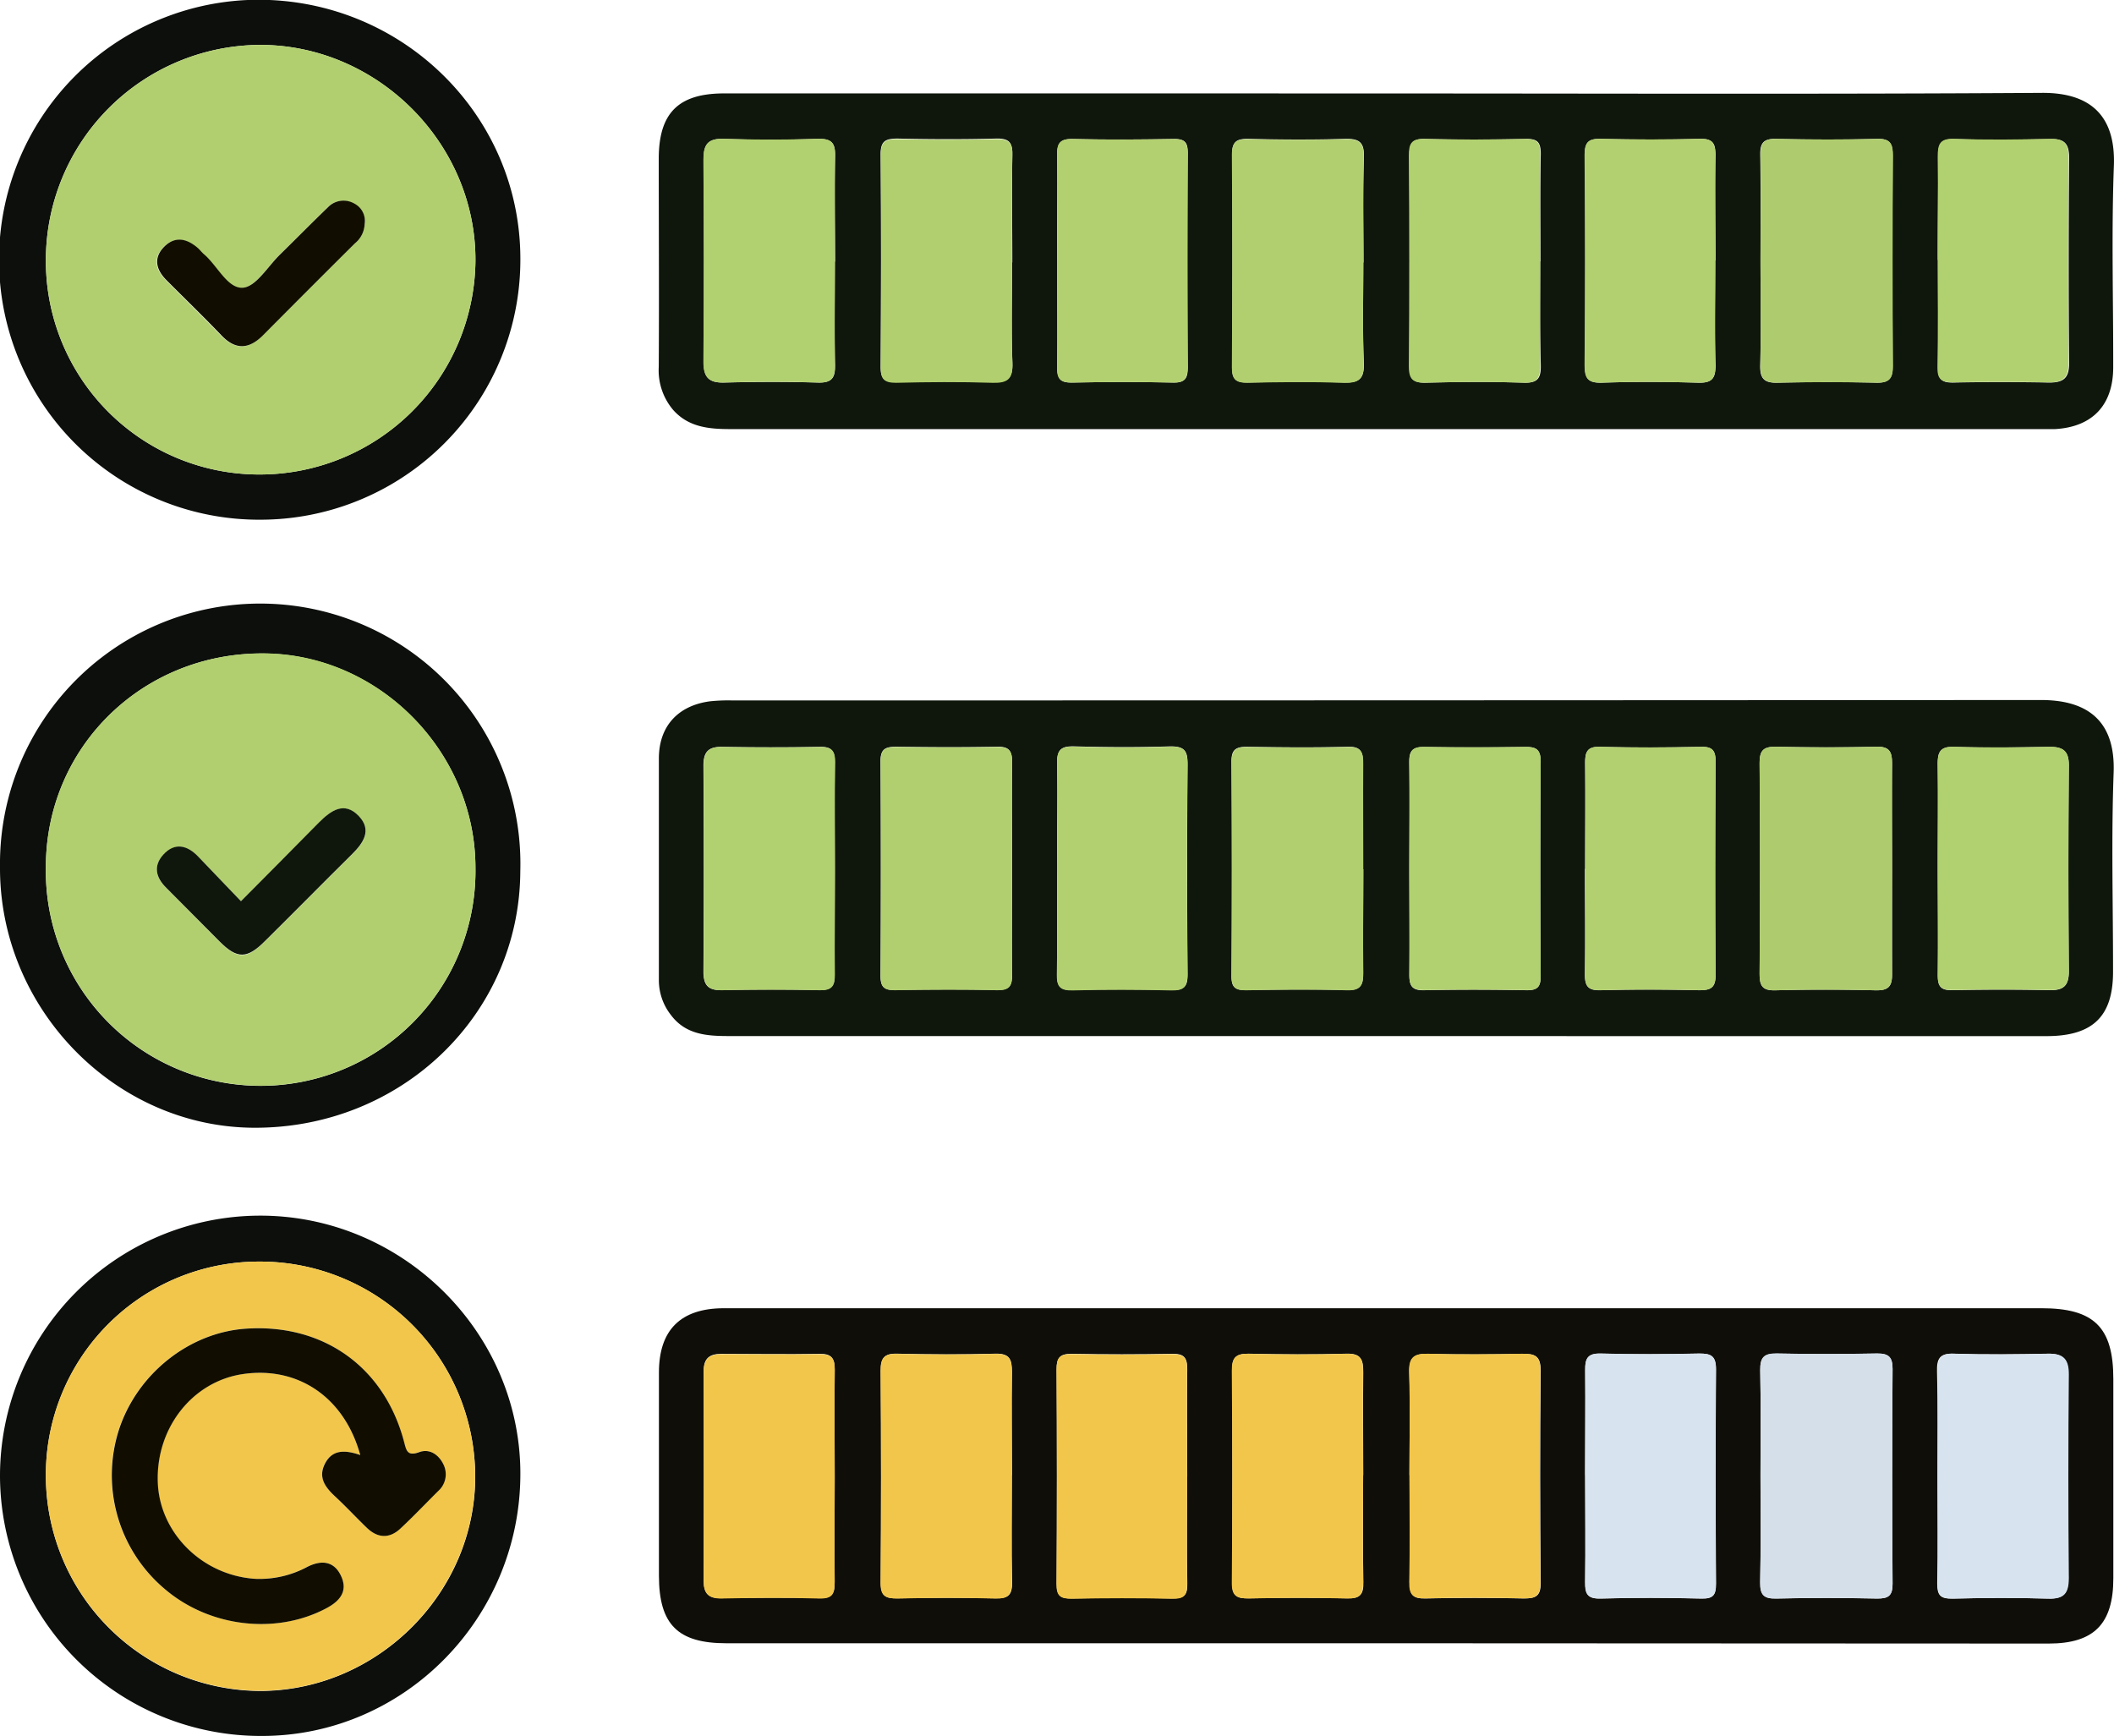 <svg id="Layer_1" data-name="Layer 1" xmlns="http://www.w3.org/2000/svg" viewBox="0 0 353.48 290.3"><defs><style>.cls-1{fill:#0f160c;}.cls-2{fill:#0f0e09;}.cls-3{fill:#aecc6d;}.cls-4{fill:#b2d06f;}.cls-5{fill:#b1cf6f;}.cls-6{fill:#b1d06f;}.cls-7{fill:#d4dfea;}.cls-8{fill:#f2c64a;}.cls-9{fill:#d7e3ee;}.cls-10{fill:#0c0f0c;}.cls-11{fill:#110e01;}</style></defs><path class="cls-1" d="M780.53,465.34q-55,0-110,0c-3.71,0-7.26-.23-9.73-3.54a9.41,9.41,0,0,1-2-5.87c0-12.34,0-24.69,0-37,0-5.37,3.17-8.84,8.51-9.56a28.94,28.94,0,0,1,3.73-.15q109.41,0,218.84-.07c7,0,12.52,2.78,12.17,12.17-.41,11.09-.09,22.2-.1,33.29,0,7.43-3.37,10.73-11.09,10.74Q835.71,465.36,780.53,465.34ZM865,437.75c0-6-.07-11.95,0-17.92,0-2-.39-2.93-2.66-2.87-5.59.14-11.19.13-16.79,0-2.18,0-2.71.74-2.7,2.81q.14,17.53,0,35.08c0,2,.37,2.9,2.62,2.84,5.6-.15,11.2-.14,16.8,0,2.15.05,2.77-.69,2.73-2.77C865,449.2,865,443.47,865,437.75Zm-51.36-.36c0,5.85.08,11.69,0,17.54,0,2.06.48,2.81,2.67,2.75,5.47-.15,11-.13,16.42,0,2.06,0,2.78-.48,2.77-2.67-.11-11.82-.09-23.64,0-35.46,0-1.9-.46-2.62-2.48-2.57-5.6.12-11.2.15-16.79,0-2.33-.07-2.58,1-2.55,2.88C813.74,425.69,813.68,431.54,813.68,437.39Zm-37.09.06c0-5.86-.05-11.72,0-17.57,0-1.92-.26-3-2.59-2.91-5.6.15-11.21.1-16.82,0-1.87,0-2.62.47-2.6,2.5q.12,17.94,0,35.88c0,1.85.66,2.33,2.39,2.31,5.6-.09,11.21-.16,16.82,0,2.47.09,2.86-.92,2.81-3.05C776.52,448.91,776.59,443.18,776.59,437.45ZM725.37,437c0,6,.08,12,0,17.92-.05,2.08.5,2.8,2.68,2.74,5.47-.15,10.94-.13,16.42,0,2.07.05,2.76-.51,2.74-2.68q-.15-17.53,0-35.08c0-2.24-.5-3-2.87-3-5.34.18-10.7.16-16,0-2.27-.07-3,.54-2.94,2.89C725.49,425.57,725.37,431.3,725.37,437Zm-7.51.12c0-5.86-.07-11.72,0-17.57,0-1.92-.51-2.63-2.5-2.59-5.61.11-11.22.09-16.82,0-1.81,0-2.7.33-2.68,2.43q.12,17.94,0,35.88c0,1.76.53,2.4,2.33,2.37,5.73-.09,11.47-.12,17.2,0,2.05,0,2.5-.72,2.46-2.6C717.79,449.1,717.86,443.12,717.86,437.14Zm66.42,0c0,6,.06,12,0,17.94,0,1.85.41,2.66,2.46,2.62,5.73-.13,11.46-.11,17.19,0,1.82,0,2.31-.6,2.31-2.36q-.11-17.94,0-35.88c0-2.07-.8-2.47-2.63-2.44-5.61.08-11.21.1-16.82,0-2,0-2.55.66-2.52,2.58C784.35,425.41,784.29,431.27,784.28,437.12Zm88.36.08c0,6,.07,12,0,17.94,0,2,.57,2.58,2.54,2.53,5.35-.11,10.71-.12,16.07,0,2.37.06,3.33-.69,3.31-3.19q-.15-17.19,0-34.39c0-2.62-1.17-3.14-3.41-3.1-5.23.09-10.47.16-15.7,0-2.47-.09-2.86.91-2.82,3.05C872.71,425.73,872.63,431.47,872.64,437.2Zm-184.41.31c0-6-.07-12,0-17.95,0-1.92-.54-2.62-2.53-2.58-5.48.11-11,.1-16.45,0-2.32,0-3,1-3,3.17q.11,17.19,0,34.4c0,2.2.72,3.15,3,3.11,5.48-.11,11-.12,16.45,0,2,0,2.52-.72,2.49-2.6C688.17,449.22,688.23,443.36,688.23,437.51Z" transform="translate(-548.63 -292.1)"/><path class="cls-1" d="M780.43,307.73c36.54,0,73.07.14,109.61-.1,8.31-.06,12.36,4,12.05,12.2-.42,11.21-.09,22.44-.11,33.66,0,6.33-3.45,10-9.73,10.36-.74,0-1.49,0-2.24,0q-109.62,0-219.22,0c-3.58,0-7-.3-9.58-3.18a10.23,10.23,0,0,1-2.43-7.23c.07-11.59,0-23.19,0-34.79,0-7.62,3.25-10.92,10.89-10.93q39.84,0,79.68,0ZM843,335.62c0,5.85.11,11.7-.05,17.55-.06,2.35.77,3,3,2.92q8.21-.19,16.42,0c2.17.05,2.76-.74,2.74-2.81q-.12-17.55,0-35.1c0-2-.36-2.92-2.63-2.86-5.6.15-11.21.14-16.81,0-2.14-.05-2.76.64-2.71,2.75C843.05,323.92,843,329.77,843,335.62Zm-125.1.36c0-6-.1-12,0-18,.06-2.15-.63-2.76-2.74-2.71-5.48.14-11,.12-16.45,0-2,0-2.85.4-2.83,2.64.1,11.84.08,23.69,0,35.53,0,1.95.61,2.61,2.57,2.57,5.36-.11,10.72-.16,16.08,0,2.54.08,3.48-.58,3.38-3.28C717.71,347.21,717.86,341.59,717.86,336Zm117.58-.35c0-5.85-.09-11.71,0-17.56,0-2.07-.49-2.81-2.67-2.75-5.48.15-11,.14-16.43,0-2.07-.05-2.77.51-2.75,2.67q.15,17.55,0,35.1c0,2.22.46,3.07,2.86,3,5.34-.18,10.7-.16,16,0,2.27.07,3-.56,3-2.9C835.32,347.33,835.44,341.48,835.44,335.63Zm-29.27.18c0-6-.07-12,.05-17.95,0-2-.55-2.57-2.52-2.53-5.61.12-11.22.14-16.82,0-2.27-.06-2.65.84-2.63,2.83q.11,17.58,0,35.15c0,2.09.58,2.83,2.73,2.78,5.49-.13,11-.18,16.45,0,2.51.09,2.84-1,2.79-3.08C806.1,347.28,806.17,341.54,806.17,335.81Zm-29.58.17c0-5.86-.12-11.72.06-17.58.08-2.52-.78-3.15-3.17-3.08-5.35.16-10.72.13-16.07,0-2-.05-2.83.41-2.81,2.64.1,11.85.08,23.69,0,35.53,0,2,.63,2.6,2.56,2.57,5.36-.1,10.73-.16,16.08,0,2.55.09,3.5-.57,3.4-3.29C776.45,347.2,776.59,341.59,776.59,336Zm-51.22,0c0,5.85.07,11.71,0,17.55,0,2,.58,2.58,2.54,2.54,5.59-.11,11.2-.12,16.8,0,2,.05,2.5-.67,2.49-2.58q-.1-17.92,0-35.85c0-1.81-.58-2.33-2.35-2.3-5.6.09-11.2.13-16.8,0-2.16-.05-2.73.65-2.68,2.74C725.46,324,725.37,330,725.37,336Zm147.27-.42c0,6,.06,12,0,17.95,0,1.94.57,2.6,2.54,2.56,5.36-.11,10.72-.1,16.08,0,2.36,0,3.32-.75,3.3-3.25-.1-11.47-.08-22.93,0-34.4,0-2.25-.76-3.12-3-3.07-5.36.1-10.73.17-16.08,0-2.5-.09-2.84.93-2.8,3.05C872.71,324.09,872.63,329.82,872.64,335.56Zm-184.41.29c0-5.86-.1-11.72,0-17.58.05-2.25-.55-3-2.9-2.95q-7.86.26-15.71,0c-2.72-.09-3.41,1-3.39,3.53q.13,16.83,0,33.66c0,2.55.76,3.62,3.41,3.56,5.23-.13,10.47-.15,15.71,0,2.39.07,2.92-.84,2.87-3C688.14,347.33,688.23,341.59,688.23,335.85Z" transform="translate(-548.63 -292.1)"/><path class="cls-2" d="M780.43,566.87H670.08c-8.13,0-11.26-3.15-11.27-11.28q0-17,0-34c0-7.1,3.63-10.73,10.84-10.74q33.11,0,66.21,0H890c8.77,0,12,3.18,12,11.84q0,16.64,0,33.29c0,7.65-3.23,10.94-10.81,10.94ZM843,538.76c0,6,.09,12-.05,17.94,0,2.15.64,2.75,2.73,2.7,5.61-.14,11.22-.12,16.82,0,1.9,0,2.6-.45,2.59-2.48q-.14-17.94,0-35.89c0-1.92-.58-2.64-2.56-2.6-5.61.1-11.22.11-16.82,0-2.13,0-2.79.65-2.75,2.78C843.07,527,843,532.9,843,538.76Zm-95.85.19c0-6-.07-12,0-17.92,0-2-.59-2.59-2.54-2.56q-8.4.16-16.8,0c-2,0-2.51.68-2.5,2.59q.1,17.93,0,35.84c0,2,.62,2.52,2.54,2.48,5.6-.11,11.21-.12,16.8,0,2,0,2.55-.55,2.51-2.51C747.05,550.9,747.13,544.92,747.13,539Zm66.54-.21c0,6,.08,11.94,0,17.91,0,2,.4,2.81,2.61,2.75,5.59-.16,11.2-.14,16.79,0,2,.05,2.49-.56,2.48-2.51q-.13-17.89,0-35.81c0-2.24-.81-2.68-2.81-2.64-5.47.11-11,.14-16.41,0-2.22-.06-2.7.75-2.65,2.79C813.74,527.05,813.67,532.9,813.67,538.74Zm-29.37,0c0,6,.09,12,0,17.92,0,2.11.58,2.78,2.71,2.72,5.47-.13,10.95-.12,16.42,0,2,0,2.82-.4,2.8-2.63-.1-11.82-.12-23.64,0-35.46,0-2.52-1-2.85-3.09-2.81-5.22.09-10.45.13-15.67,0-2.38-.06-3.28.56-3.2,3.11C784.43,527.29,784.3,533,784.3,538.74Zm-7.74,0c0-5.72-.07-11.45,0-17.17,0-2.1-.33-3.19-2.81-3.12-5.47.16-10.95.13-16.42,0-2.16,0-2.73.75-2.71,2.82q.12,17.73,0,35.46c0,2.25.82,2.67,2.82,2.63,5.47-.11,10.95-.13,16.42,0,2.12.06,2.77-.59,2.72-2.72C776.47,550.69,776.56,544.72,776.56,538.75Zm-58.74,0c0-5.73-.08-11.45,0-17.17,0-2.12-.31-3.19-2.8-3.12-5.47.16-10.95.13-16.42,0-2.17-.05-2.73.76-2.72,2.82q.12,17.73,0,35.46c0,2.23.82,2.67,2.81,2.63,5.47-.11,10.95-.13,16.42,0,2.12.05,2.78-.59,2.73-2.73C717.73,550.69,717.82,544.72,717.82,538.75ZM872.6,539c0,6,.08,12-.05,17.91,0,2,.58,2.53,2.52,2.49,5.34-.13,10.7-.16,16,0,2.67.09,3.43-.93,3.41-3.48q-.15-17,0-33.95c0-2.61-.89-3.57-3.45-3.52-5.22.1-10.45.16-15.67,0-2.45-.09-2.89.87-2.84,3C872.68,527.3,872.6,533.15,872.6,539Zm-184.4,0c0-6-.06-12,0-17.92,0-1.93-.58-2.64-2.55-2.6-5.47.1-11,0-16.43,0-2,0-2.94.79-2.93,2.9q.07,17.55,0,35.09c0,2,.79,2.9,2.89,2.87,5.48-.09,11-.14,16.43,0,2.3.07,2.61-.9,2.58-2.85C688.14,550.69,688.2,544.84,688.2,539Z" transform="translate(-548.63 -292.1)"/><path class="cls-3" d="M865,437.75c0,5.72-.08,11.45,0,17.17,0,2.08-.58,2.82-2.73,2.77-5.6-.14-11.2-.15-16.8,0-2.25.06-2.64-.85-2.62-2.84q.11-17.53,0-35.08c0-2.07.52-2.86,2.7-2.81,5.6.13,11.2.14,16.79,0,2.27-.06,2.69.89,2.66,2.87C865,425.8,865,431.78,865,437.75Z" transform="translate(-548.63 -292.1)"/><path class="cls-4" d="M813.68,437.39c0-5.85.06-11.7,0-17.54,0-1.91.22-3,2.55-2.88,5.59.16,11.19.13,16.79,0,2-.05,2.49.67,2.48,2.57-.07,11.82-.09,23.64,0,35.46,0,2.19-.71,2.71-2.77,2.67-5.47-.13-11-.15-16.42,0-2.19.06-2.71-.69-2.67-2.75C813.76,449.08,813.68,443.24,813.68,437.39Z" transform="translate(-548.63 -292.1)"/><path class="cls-5" d="M776.59,437.45c0,5.73-.07,11.46,0,17.19,0,2.13-.34,3.14-2.81,3.05-5.61-.18-11.22-.11-16.82,0-1.73,0-2.4-.46-2.39-2.31q.1-17.94,0-35.88c0-2,.73-2.53,2.6-2.5,5.61.09,11.22.14,16.82,0,2.33-.07,2.62,1,2.59,2.91C776.54,425.73,776.59,431.59,776.59,437.45Z" transform="translate(-548.63 -292.1)"/><path class="cls-4" d="M725.37,437c0-5.72.12-11.45,0-17.16-.07-2.35.67-3,2.94-2.89,5.34.15,10.7.17,16,0,2.37-.08,2.89.72,2.87,3q-.15,17.54,0,35.08c0,2.17-.67,2.73-2.74,2.68-5.48-.13-10.95-.15-16.42,0-2.18.06-2.73-.66-2.68-2.74C725.45,449,725.37,443,725.37,437Z" transform="translate(-548.63 -292.1)"/><path class="cls-5" d="M717.86,437.14c0,6-.07,12,0,17.94,0,1.88-.41,2.64-2.46,2.6-5.73-.13-11.47-.1-17.2,0-1.8,0-2.34-.61-2.33-2.37q.09-17.94,0-35.88c0-2.1.87-2.46,2.68-2.43,5.6.08,11.21.1,16.82,0,2,0,2.54.67,2.5,2.59C717.79,425.42,717.86,431.28,717.86,437.14Z" transform="translate(-548.63 -292.1)"/><path class="cls-6" d="M784.28,437.12c0-5.85.07-11.71,0-17.56,0-1.92.53-2.62,2.52-2.58,5.61.11,11.21.09,16.82,0,1.83,0,2.64.37,2.63,2.44q-.13,17.94,0,35.88c0,1.76-.49,2.39-2.31,2.36-5.73-.1-11.46-.12-17.19,0-2.05,0-2.49-.77-2.46-2.62C784.34,449.08,784.28,443.1,784.28,437.12Z" transform="translate(-548.63 -292.1)"/><path class="cls-6" d="M872.63,437.2c0-5.73.08-11.47,0-17.19,0-2.14.35-3.14,2.82-3.05,5.23.19,10.47.12,15.7,0,2.24,0,3.44.48,3.41,3.1q-.15,17.19,0,34.39c0,2.5-.94,3.25-3.31,3.19-5.36-.12-10.72-.11-16.07,0-2,.05-2.58-.57-2.54-2.53C872.71,449.16,872.64,443.18,872.63,437.2Z" transform="translate(-548.63 -292.1)"/><path class="cls-6" d="M688.23,437.51c0,5.85-.06,11.71,0,17.57,0,1.88-.47,2.64-2.49,2.6-5.48-.13-11-.12-16.45,0-2.31,0-3-.91-3-3.11q.09-17.21,0-34.4c0-2.19.67-3.21,3-3.17,5.49.09,11,.1,16.45,0,2,0,2.56.66,2.53,2.58C688.16,425.54,688.23,431.52,688.23,437.51Z" transform="translate(-548.63 -292.1)"/><path class="cls-3" d="M843,335.62c0-5.85.09-11.7,0-17.55,0-2.11.57-2.8,2.71-2.75,5.6.13,11.21.14,16.81,0,2.27-.06,2.64.88,2.63,2.86q-.11,17.55,0,35.1c0,2.07-.57,2.86-2.74,2.81q-8.21-.18-16.42,0c-2.23.05-3.06-.57-3-2.92C843.07,347.32,843,341.47,843,335.62Z" transform="translate(-548.63 -292.1)"/><path class="cls-5" d="M717.86,336c0,5.61-.15,11.23.06,16.83.1,2.7-.84,3.36-3.38,3.28-5.36-.18-10.72-.13-16.08,0-2,0-2.58-.62-2.57-2.57.07-11.84.09-23.69,0-35.53,0-2.24.83-2.68,2.83-2.64,5.48.11,11,.13,16.45,0,2.11-.05,2.8.56,2.74,2.71C717.76,324,717.86,330,717.86,336Z" transform="translate(-548.63 -292.1)"/><path class="cls-4" d="M835.44,335.63c0,5.85-.12,11.7,0,17.55.07,2.34-.68,3-3,2.9-5.35-.15-10.71-.17-16,0-2.4.08-2.88-.77-2.86-3q.15-17.55,0-35.1c0-2.16.68-2.72,2.75-2.67,5.47.13,11,.14,16.43,0,2.18-.06,2.72.68,2.67,2.75C835.35,323.92,835.44,329.78,835.44,335.63Z" transform="translate(-548.63 -292.1)"/><path class="cls-6" d="M806.17,335.81c0,5.73-.07,11.47,0,17.2,0,2.11-.28,3.17-2.79,3.08-5.47-.19-11-.14-16.45,0-2.15.05-2.74-.69-2.73-2.78q.13-17.58,0-35.15c0-2,.36-2.89,2.63-2.83,5.6.15,11.21.13,16.82,0,2,0,2.55.57,2.52,2.53C806.1,323.84,806.17,329.83,806.17,335.81Z" transform="translate(-548.63 -292.1)"/><path class="cls-5" d="M776.59,336c0,5.61-.14,11.22.06,16.82.1,2.72-.85,3.38-3.4,3.29-5.35-.18-10.72-.12-16.08,0-1.93,0-2.57-.6-2.56-2.57.07-11.84.09-23.68,0-35.53,0-2.23.79-2.69,2.81-2.64,5.35.12,10.72.15,16.07,0,2.39-.07,3.25.56,3.17,3.08C776.47,324.26,776.59,330.12,776.59,336Z" transform="translate(-548.63 -292.1)"/><path class="cls-4" d="M725.37,336c0-6,.09-12,0-17.92-.05-2.09.52-2.79,2.68-2.74,5.6.15,11.2.11,16.8,0,1.77,0,2.36.49,2.35,2.3q-.1,17.92,0,35.85c0,1.91-.48,2.63-2.49,2.58-5.6-.12-11.21-.11-16.8,0-2,0-2.57-.58-2.54-2.54C725.44,347.69,725.37,341.83,725.37,336Z" transform="translate(-548.63 -292.1)"/><path class="cls-6" d="M872.63,335.56c0-5.74.08-11.47,0-17.2,0-2.12.3-3.14,2.8-3.05,5.35.2,10.72.13,16.08,0,2.28,0,3,.82,3,3.07-.07,11.47-.09,22.93,0,34.4,0,2.5-.94,3.29-3.3,3.25-5.36-.09-10.72-.1-16.08,0-2,0-2.58-.62-2.54-2.56C872.7,347.52,872.64,341.54,872.63,335.56Z" transform="translate(-548.63 -292.1)"/><path class="cls-6" d="M688.23,335.85c0,5.74-.09,11.48,0,17.21.05,2.19-.48,3.1-2.87,3-5.24-.17-10.48-.15-15.71,0-2.65.06-3.43-1-3.41-3.56q.15-16.83,0-33.66c0-2.51.67-3.62,3.39-3.53q7.85.26,15.71,0c2.35-.08,3,.7,2.9,2.95C688.13,324.13,688.23,330,688.23,335.85Z" transform="translate(-548.63 -292.1)"/><path class="cls-7" d="M843,538.76c0-5.86.09-11.72-.05-17.57,0-2.13.62-2.82,2.75-2.78,5.6.12,11.21.11,16.82,0,2,0,2.57.68,2.56,2.6q-.1,17.94,0,35.89c0,2-.69,2.52-2.59,2.48-5.6-.11-11.21-.13-16.82,0-2.09.05-2.78-.55-2.73-2.7C843.07,550.72,843,544.74,843,538.76Z" transform="translate(-548.63 -292.1)"/><path class="cls-8" d="M747.13,539c0,6-.08,11.95,0,17.92,0,2-.53,2.56-2.51,2.51-5.59-.12-11.2-.11-16.8,0-1.92,0-2.56-.46-2.54-2.48q.13-17.91,0-35.84c0-1.91.5-2.63,2.5-2.59q8.4.16,16.8,0c2,0,2.58.6,2.54,2.56C747.06,527,747.13,533,747.13,539Z" transform="translate(-548.63 -292.1)"/><path class="cls-9" d="M813.67,538.74c0-5.84.07-11.69,0-17.53,0-2,.43-2.85,2.65-2.79,5.46.15,10.94.12,16.41,0,2,0,2.83.4,2.81,2.64q-.15,17.89,0,35.81c0,2-.49,2.56-2.48,2.51-5.59-.13-11.2-.15-16.79,0-2.21.06-2.65-.73-2.61-2.75C813.75,550.68,813.67,544.71,813.67,538.74Z" transform="translate(-548.63 -292.1)"/><path class="cls-8" d="M784.3,538.74c0-5.72.13-11.45-.06-17.17-.08-2.55.82-3.17,3.2-3.11,5.22.15,10.45.11,15.67,0,2.07,0,3.12.29,3.09,2.81-.13,11.82-.11,23.64,0,35.46,0,2.23-.79,2.67-2.8,2.63-5.47-.12-10.95-.13-16.42,0-2.13.06-2.76-.61-2.71-2.72C784.39,550.69,784.3,544.72,784.3,538.74Z" transform="translate(-548.63 -292.1)"/><path class="cls-8" d="M776.56,538.75c0,6-.09,11.94,0,17.91,0,2.13-.6,2.78-2.72,2.72-5.47-.13-11-.11-16.42,0-2,0-2.84-.38-2.82-2.63q.15-17.73,0-35.46c0-2.07.55-2.86,2.71-2.82,5.47.12,10.95.15,16.42,0,2.48-.07,2.85,1,2.81,3.12C776.49,527.3,776.56,533,776.56,538.75Z" transform="translate(-548.63 -292.1)"/><path class="cls-8" d="M717.82,538.75c0,6-.09,11.94,0,17.91,0,2.14-.61,2.78-2.73,2.73-5.47-.14-10.95-.12-16.42,0-2,0-2.83-.4-2.81-2.63q.15-17.73,0-35.46c0-2.06.55-2.87,2.72-2.82,5.47.12,11,.15,16.42,0,2.49-.07,2.85,1,2.8,3.12C717.74,527.3,717.82,533,717.82,538.75Z" transform="translate(-548.63 -292.1)"/><path class="cls-9" d="M872.6,539c0-5.84.08-11.69,0-17.54,0-2.17.39-3.13,2.84-3,5.22.19,10.45.13,15.67,0,2.56-.05,3.48.91,3.45,3.52q-.16,17,0,33.95c0,2.55-.74,3.57-3.41,3.48-5.34-.16-10.7-.13-16,0-1.94,0-2.56-.5-2.52-2.49C872.68,550.94,872.6,545,872.6,539Z" transform="translate(-548.63 -292.1)"/><path class="cls-8" d="M688.2,539c0,5.84-.06,11.69,0,17.54,0,2-.28,2.92-2.58,2.85-5.47-.16-10.95-.11-16.43,0-2.1,0-2.89-.84-2.89-2.87q0-17.55,0-35.09c0-2.11.95-2.91,2.93-2.9,5.48,0,11,.07,16.43,0,2,0,2.58.67,2.55,2.6C688.14,527.05,688.2,533,688.2,539Z" transform="translate(-548.63 -292.1)"/><path class="cls-10" d="M548.63,437.07a43.51,43.51,0,1,1,87,.67c-.09,24-19.91,43.07-44.6,42.93C567.82,480.54,548.52,460.7,548.63,437.07Zm7.67,0a35.92,35.92,0,1,0,71.83.16c0-19.47-16.2-35.81-35.53-35.86C572.39,401.29,556.34,417.07,556.3,437.05Z" transform="translate(-548.63 -292.1)"/><path class="cls-10" d="M548.63,539a43.54,43.54,0,0,1,43.21-43.63c23.89-.17,43.72,19.32,43.8,43,.08,24.18-19.33,44-43.22,44A43.61,43.61,0,0,1,548.63,539ZM592,503.05A35.64,35.64,0,0,0,556.3,539a36,36,0,0,0,35.94,35.85c19.62-.09,36-16.52,35.85-36.07A36,36,0,0,0,592,503.05Z" transform="translate(-548.63 -292.1)"/><path class="cls-10" d="M592.17,379a43.47,43.47,0,0,1-.46-86.94c24.23-.05,43.9,19.31,43.93,43.26A43.48,43.48,0,0,1,592.17,379ZM556.3,335.61a35.69,35.69,0,0,0,35.77,35.83,36.09,36.09,0,0,0,36.06-35.69c.12-19.67-16.39-36.2-36.11-36.14A36,36,0,0,0,556.3,335.61Z" transform="translate(-548.63 -292.1)"/><path class="cls-5" d="M556.3,437.05c0-20,16.09-35.76,36.3-35.7,19.33,0,35.52,16.39,35.53,35.86a35.92,35.92,0,1,1-71.83-.16Zm32.62,5.74c-2.53-2.63-4.84-5.06-7.18-7.45-1.83-1.87-3.9-2.39-5.8-.3-1.7,1.88-1.28,3.82.51,5.57,3,3,5.95,6,8.95,9s4.53,2.85,7.53-.11c4.86-4.8,9.65-9.68,14.51-14.48,1.93-1.9,3.43-4.05,1.2-6.41-2.43-2.56-4.67-1-6.67,1.05C597.71,434,593.42,438.26,588.92,442.79Z" transform="translate(-548.63 -292.1)"/><path class="cls-8" d="M592,503.05a36,36,0,0,1,36.08,35.69c.1,19.55-16.23,36-35.85,36.07A36,36,0,0,1,556.3,539,35.64,35.64,0,0,1,592,503.05Zm16.86,32.35c-2.54-.88-4.66-.92-5.86,1.31s-.09,4,1.6,5.57,3.53,3.53,5.32,5.26,3.77,1.87,5.62.15c2.19-2,4.25-4.22,6.37-6.32a3.73,3.73,0,0,0,.81-4.47c-.74-1.55-2.24-2.63-4-2-2.06.75-2.18-.3-2.58-1.81-3.32-12.46-13.52-19.7-26.42-18.83-9.49.64-18.17,7.54-21.23,16.89a24.88,24.88,0,0,0,7.73,26.7c7.48,6.34,18.56,7.61,26.94,3.16,2.29-1.21,3.65-2.85,2.47-5.39s-3.3-2.72-5.65-1.53a16.84,16.84,0,0,1-8.64,2c-8.83-.49-16-7.53-16.35-16-.4-9.13,5.73-17,14.22-18.24C598.4,520.51,606.2,525.69,608.87,535.4Z" transform="translate(-548.63 -292.1)"/><path class="cls-5" d="M556.3,335.61a36,36,0,0,1,35.72-36c19.72-.06,36.23,16.47,36.11,36.14a36.09,36.09,0,0,1-36.06,35.69A35.69,35.69,0,0,1,556.3,335.61Zm53.3-6a3.27,3.27,0,0,0-1.78-3.43,3.62,3.62,0,0,0-4.46.63c-2.67,2.62-5.29,5.28-8,7.89-2,2-4,5.39-6.21,5.54-2.55.17-4.24-3.67-6.47-5.58-.38-.32-.68-.73-1.05-1.06-1.82-1.58-3.81-2.06-5.63-.21s-1.38,3.81.36,5.56c3.07,3.09,6.18,6.13,9.22,9.26,2.41,2.49,4.67,2.34,7-.07q7.62-7.69,15.31-15.32A4.34,4.34,0,0,0,609.6,329.58Z" transform="translate(-548.63 -292.1)"/><path class="cls-1" d="M588.92,442.79c4.5-4.53,8.79-8.83,13.05-13.17,2-2,4.24-3.61,6.67-1.05,2.23,2.36.73,4.51-1.2,6.41-4.86,4.8-9.65,9.68-14.51,14.48-3,3-4.63,3-7.53.11s-5.94-6-8.95-9c-1.79-1.75-2.21-3.69-.51-5.57,1.9-2.09,4-1.57,5.8.3C584.08,437.73,586.39,440.16,588.92,442.79Z" transform="translate(-548.63 -292.1)"/><path class="cls-11" d="M608.87,535.4c-2.67-9.71-10.47-14.89-19.63-13.54-8.49,1.25-14.62,9.11-14.22,18.24.37,8.43,7.52,15.47,16.35,16a16.84,16.84,0,0,0,8.64-2c2.35-1.19,4.48-1,5.65,1.53s-.18,4.18-2.47,5.39c-8.38,4.45-19.46,3.18-26.94-3.16a24.88,24.88,0,0,1-7.73-26.7c3.06-9.35,11.74-16.25,21.23-16.89,12.9-.87,23.1,6.37,26.42,18.83.4,1.51.52,2.56,2.58,1.81,1.74-.63,3.24.45,4,2a3.73,3.73,0,0,1-.81,4.47c-2.12,2.1-4.18,4.28-6.37,6.32-1.85,1.72-3.81,1.6-5.62-.15s-3.49-3.56-5.32-5.26-2.81-3.33-1.6-5.57S606.33,534.52,608.87,535.4Z" transform="translate(-548.63 -292.1)"/><path class="cls-11" d="M609.6,329.58a4.34,4.34,0,0,1-1.63,3.21q-7.68,7.63-15.31,15.32c-2.37,2.41-4.63,2.56-7,.07-3-3.13-6.15-6.17-9.22-9.26-1.74-1.75-2.18-3.72-.36-5.56s3.81-1.37,5.63.21c.37.33.67.74,1.05,1.06,2.23,1.91,3.92,5.75,6.47,5.58,2.19-.15,4.17-3.54,6.21-5.54,2.67-2.61,5.29-5.27,8-7.89a3.62,3.62,0,0,1,4.46-.63A3.27,3.27,0,0,1,609.6,329.58Z" transform="translate(-548.63 -292.1)"/></svg>